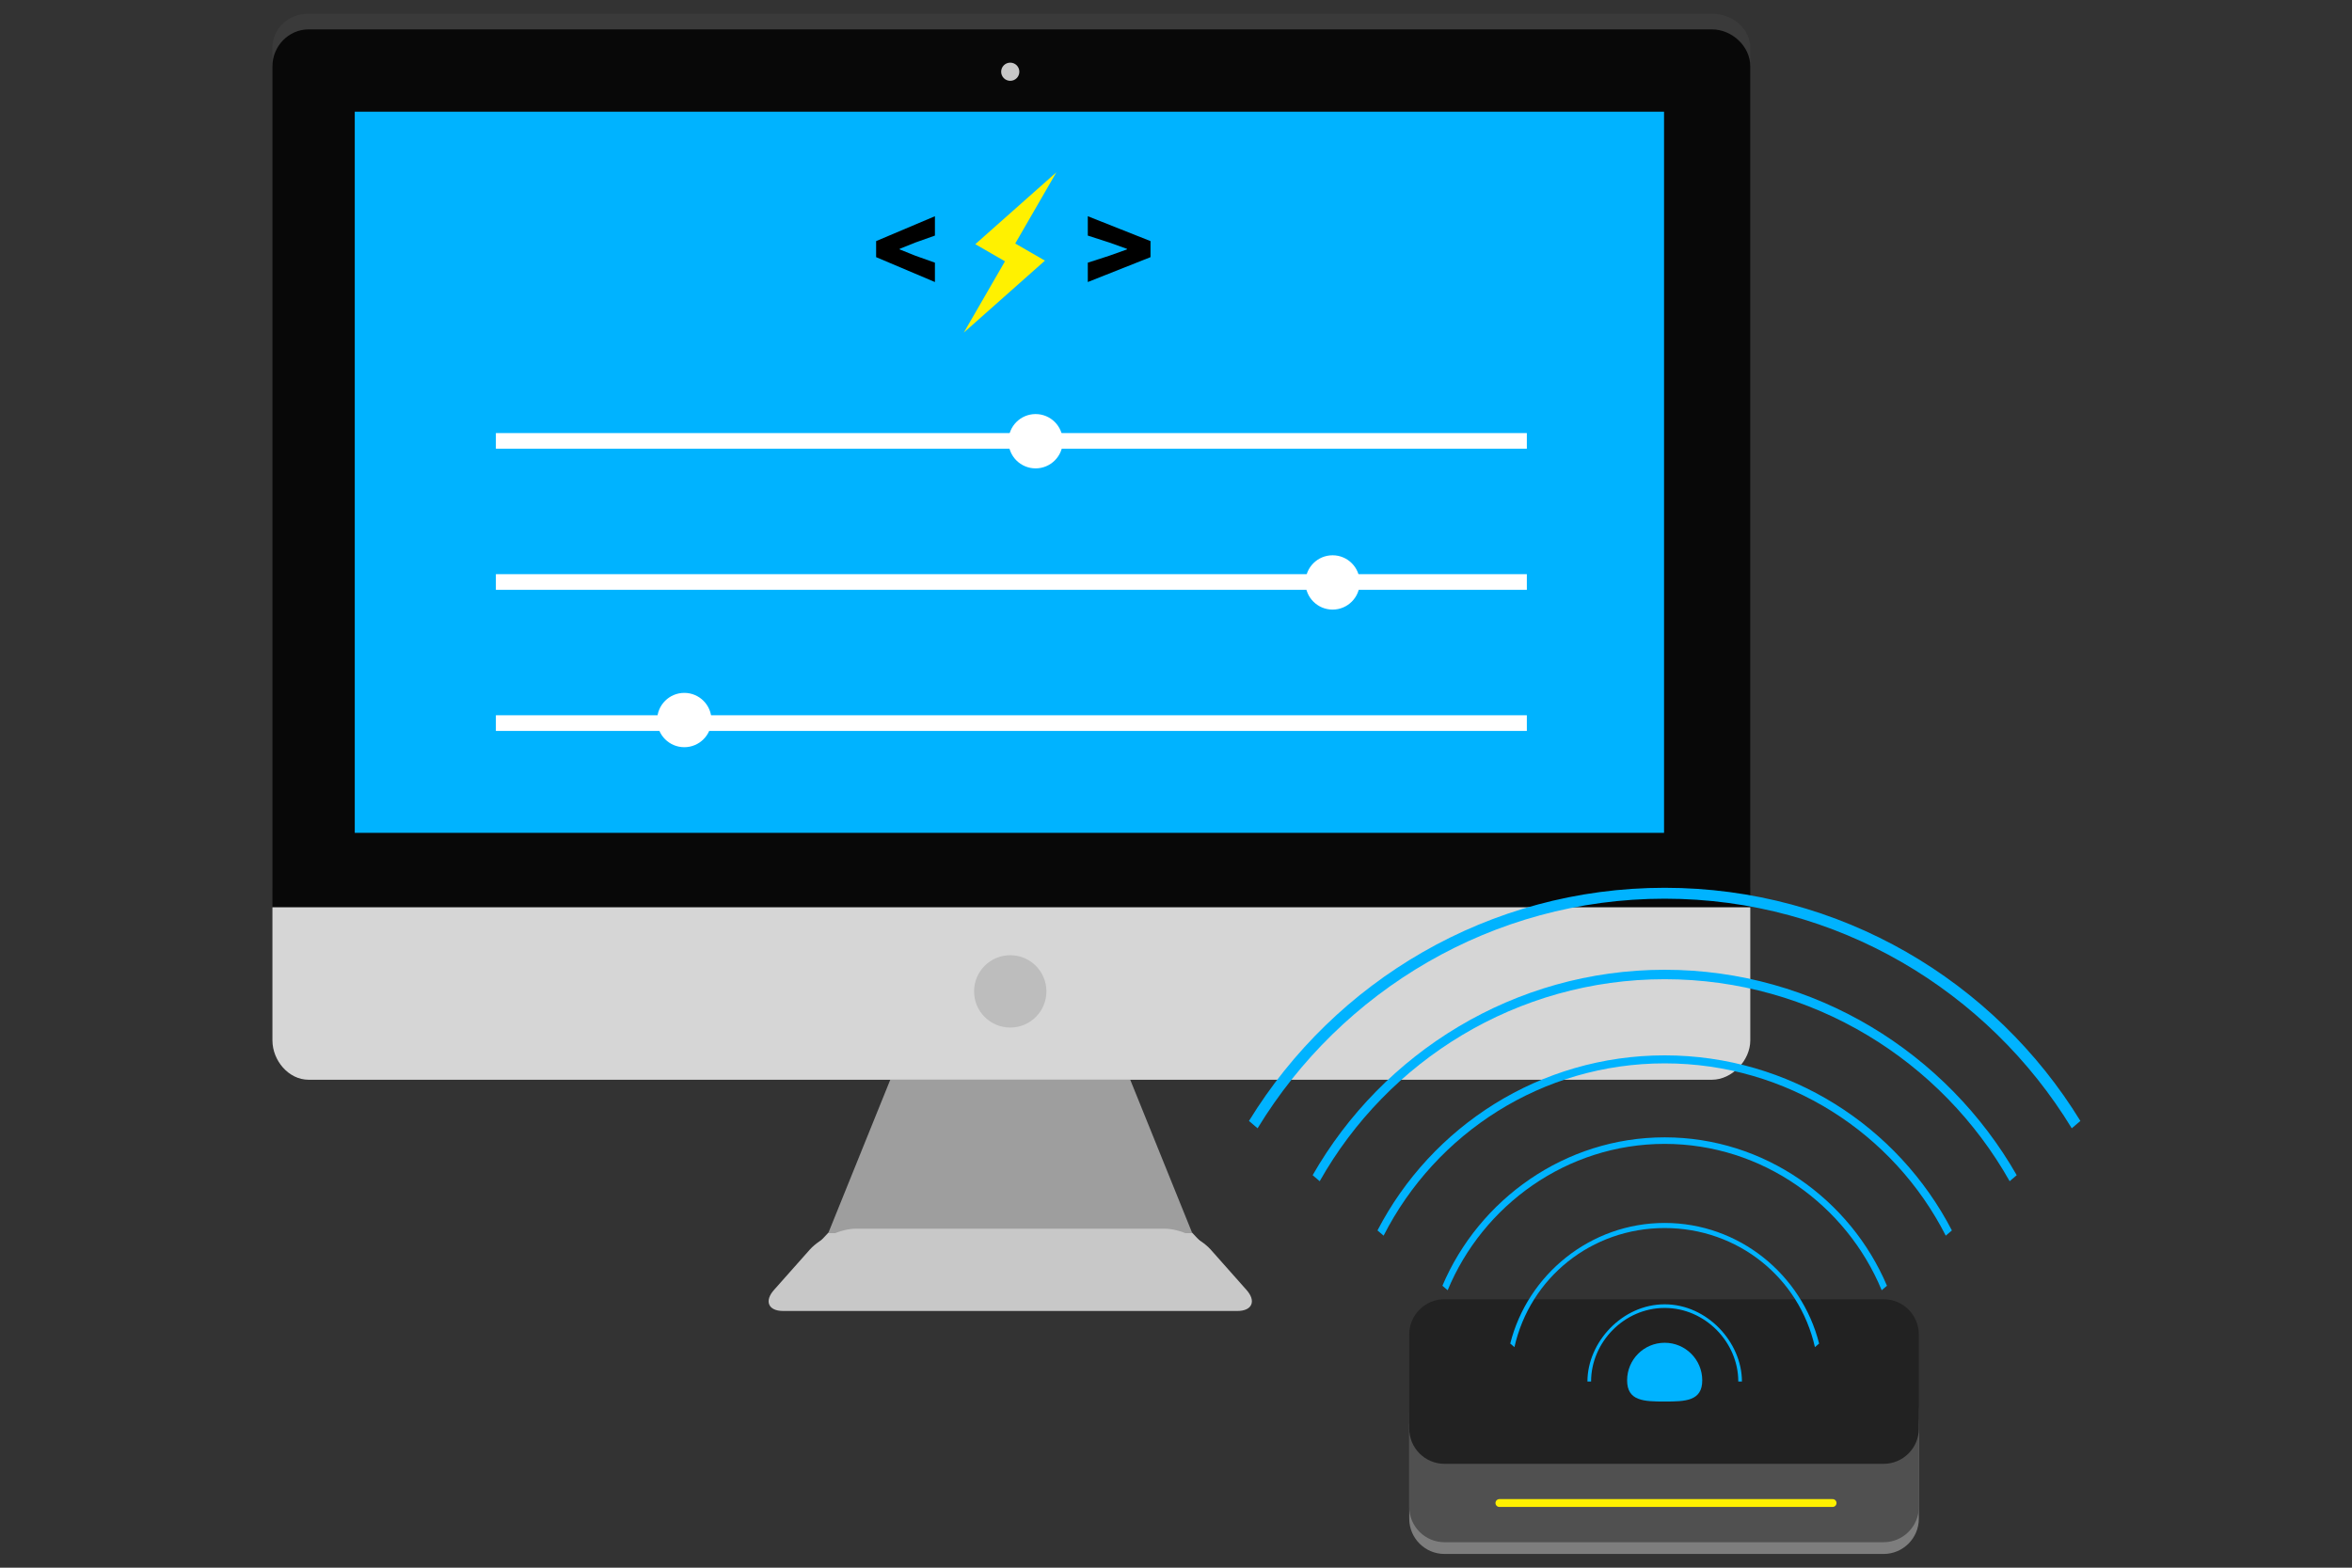 <?xml version="1.0" encoding="utf-8"?>
<!-- Generator: Adobe Illustrator 16.0.0, SVG Export Plug-In . SVG Version: 6.00 Build 0)  -->
<!DOCTYPE svg PUBLIC "-//W3C//DTD SVG 1.1//EN" "http://www.w3.org/Graphics/SVG/1.1/DTD/svg11.dtd">
<svg version="1.1" id="Layer_1" xmlns="http://www.w3.org/2000/svg" xmlns:xlink="http://www.w3.org/1999/xlink" x="0px" y="0px"
	 width="600px" height="400px" viewBox="0 0 600 400" enable-background="new 0 0 600 400" xml:space="preserve">
<rect x="0" y="0" width="600" height="400" fill="#333333" stroke="none"/>
<g>
	<g>
		<path fill="#3A3A3A" d="M69.5,226.5V12.273c0-5.101,4.113-8.773,9.214-8.773h358.007c5.102,0,9.779,3.673,9.779,8.773V226.5"/>
		<path fill="#080808" d="M69.5,231.5V16.911c0-5.101,4.113-9.411,9.214-9.411h358.007c5.102,0,9.779,4.31,9.779,9.411V231.5"/>
		<path fill="#D6D6D6" d="M446.5,231.5v33.976c0,5.102-4.678,10.024-9.779,10.024H78.714c-5.101,0-9.214-4.923-9.214-10.024V231.5"
			/>
		<circle fill="#BDBDBD" cx="257.717" cy="252.955" r="9.229"/>
		<rect x="90.5" y="28.5" fill="#00B3FF" width="334" height="184"/>
		<polygon fill="#9E9E9E" points="304.092,314.5 211.344,314.5 227.111,275.5 288.325,275.5 		"/>
		<circle fill="#C8C8C8" cx="257.717" cy="18.303" r="2.319"/>
		<g>
			<path fill="#C8C8C8" d="M308.801,318.781c-2.59-2.848-7.859-5.281-11.709-5.281h-78.748c-3.85,0-9.119,2.434-11.708,5.281
				l-9.133,10.293c-2.589,2.849-1.559,5.426,2.292,5.426h115.847c3.85,0,4.881-2.577,2.291-5.426L308.801,318.781z"/>
		</g>
		<polyline fill="#C8C8C8" points="202.068,324.305 211.344,314.5 304.092,314.5 309.184,319.902 		"/>
	</g>
	<g>
		<g>
			<path fill="#7D7D7D" d="M489.5,363.5c0-4.971-4.029-9-9-9h-112c-4.971,0-9,4.029-9,9v24c0,4.971,4.029,9,9,9h112
				c4.971,0,9-4.029,9-9V363.5z"/>
		</g>
		<g>
			<path fill="#505050" d="M489.5,360.5c0-4.971-4.029-9-9-9h-112c-4.971,0-9,4.029-9,9v24c0,4.971,4.029,9,9,9h112
				c4.971,0,9-4.029,9-9V360.5z"/>
		</g>
		<g>
			<path fill="#222222" d="M489.5,340.5c0-4.971-4.029-9-9-9h-112c-4.971,0-9,4.029-9,9v24c0,4.971,4.029,9,9,9h112
				c4.971,0,9-4.029,9-9V340.5z"/>
		</g>
		<path fill="#00B3FF" d="M434.248,352.194c0-5.293-4.291-9.584-9.584-9.584s-9.584,4.291-9.584,9.584
			c0,5.294,4.291,5.411,9.584,5.411S434.248,357.488,434.248,352.194z"/>
		<g>
			<path fill="none" d="M528.512,287.887c-21.34-35.043-59.908-58.582-103.848-58.582c-43.941,0-82.508,23.539-103.85,58.582"/>
			<path fill="none" d="M334.857,299.854c17.822-31.169,51.4-52.416,89.807-52.416s71.984,21.247,89.805,52.416"/>
			<path fill="none" d="M462.99,343.724c-3.992-17.729-19.654-30.386-38.326-30.386s-34.566,12.657-38.559,30.387 M443.443,352.5
				c0-10-8.426-18.775-18.779-18.775c-10.355,0-18.777,8.775-18.777,18.775h-0.928c0-10,8.84-19.702,19.705-19.702
				s19.705,9.702,19.705,19.702H443.443z"/>
			<path fill="none" d="M367.959,328.063c9.346-22.019,31.244-37.866,56.705-37.866s47.357,15.847,56.705,37.865"/>
			<path fill="none" d="M496.367,315.28c-13.299-26.121-40.447-43.959-71.703-43.959c-31.258,0-58.404,17.838-71.703,43.959"/>
			<path fill="none" d="M385.266,342.812c4.43-17.577,20.412-30.773,39.398-30.773s34.969,13.195,39.396,30.772"/>
			<path fill="none" d="M480.025,329.206c-8.975-21.672-30.404-37.34-55.361-37.34c-24.959,0-46.387,15.668-55.363,37.34"/>
			<path fill="none" d="M512.666,301.39c-17.328-30.731-50.279-51.541-88.002-51.541c-37.725,0-70.676,20.81-88.004,51.541"/>
			<path fill="none" d="M351.398,313.948c13.725-26.504,41.414-44.669,73.266-44.669c31.85,0,59.539,18.165,73.266,44.669"/>
			<path fill="#00B3FF" d="M424.664,229.305c43.939,0,82.508,23.539,103.848,58.582l2.197-1.874
				c-21.865-35.679-61.221-59.491-106.045-59.491c-44.826,0-84.182,23.813-106.047,59.491l2.197,1.874
				C342.156,252.844,380.723,229.305,424.664,229.305z"/>
			<path fill="#00B3FF" d="M424.664,249.849c37.723,0,70.674,20.81,88.002,51.541l1.803-1.536
				c-17.82-31.169-51.398-52.416-89.805-52.416s-71.984,21.247-89.807,52.416l1.803,1.536
				C353.988,270.658,386.939,249.849,424.664,249.849z"/>
			<path fill="#00B3FF" d="M424.664,271.321c31.256,0,58.404,17.838,71.703,43.959l1.563-1.332
				c-13.727-26.504-41.416-44.669-73.266-44.669c-31.852,0-59.541,18.165-73.266,44.669l1.563,1.332
				C366.26,289.159,393.406,271.321,424.664,271.321z"/>
			<path fill="#00B3FF" d="M424.664,291.866c24.957,0,46.387,15.668,55.361,37.34l1.344-1.145
				c-9.348-22.019-31.244-37.865-56.705-37.865s-47.359,15.848-56.705,37.866l1.342,1.144
				C378.277,307.534,399.705,291.866,424.664,291.866z"/>
			<path fill="#00B3FF" d="M424.664,313.338c18.672,0,34.334,12.657,38.326,30.386l1.07-0.913
				c-4.428-17.577-20.41-30.772-39.396-30.772s-34.969,13.196-39.398,30.773l1.07,0.913
				C390.328,325.995,405.992,313.338,424.664,313.338z"/>
			<path fill="#00B3FF" d="M424.664,332.798c-10.865,0-19.705,9.702-19.705,19.702h0.928c0-10,8.422-18.775,18.777-18.775
				c10.354,0,18.779,8.775,18.779,18.775h0.926C444.369,342.5,435.529,332.798,424.664,332.798z"/>
		</g>
		
			<line fill="none" stroke="#FFF100" stroke-width="2" stroke-linecap="round" stroke-miterlimit="10" x1="382.5" y1="383.5" x2="467.5" y2="383.5"/>
	</g>
	<g>
		<line fill="#231F20" stroke="#FFFFFF" stroke-width="4" stroke-miterlimit="10" x1="126.5" y1="112.5" x2="389.5" y2="112.5"/>
		<circle fill="#FFFFFF" cx="264.186" cy="112.579" r="6.929"/>
		<line fill="#231F20" stroke="#FFFFFF" stroke-width="4" stroke-miterlimit="10" x1="126.5" y1="148.5" x2="389.5" y2="148.5"/>
		<circle fill="#FFFFFF" cx="339.946" cy="148.611" r="6.929"/>
		<line fill="#231F20" stroke="#FFFFFF" stroke-width="4" stroke-miterlimit="10" x1="126.5" y1="184.5" x2="389.5" y2="184.5"/>
		<circle fill="#FFFFFF" cx="174.567" cy="183.72" r="6.929"/>
	</g>
	<g>
		<g>
			<path d="M223.5,61.52l15-6.348v4.937l-4.959,1.764l-4.041,1.623v0.141l4.041,1.623l4.959,1.763v4.938l-15-6.349V61.52z"/>
			<path d="M293.5,65.612l-16,6.349v-4.938l5.457-1.763l4.543-1.623v-0.141l-4.543-1.623l-5.457-1.764v-4.937l16,6.348V65.612z"/>
		</g>
		<g>
			<polygon fill="#FFF100" points="266.562,66.503 258.992,62.133 269.48,43.966 248.801,62.304 256.371,66.674 245.872,84.859 			
				"/>
		</g>
	</g>
</g>
</svg>
